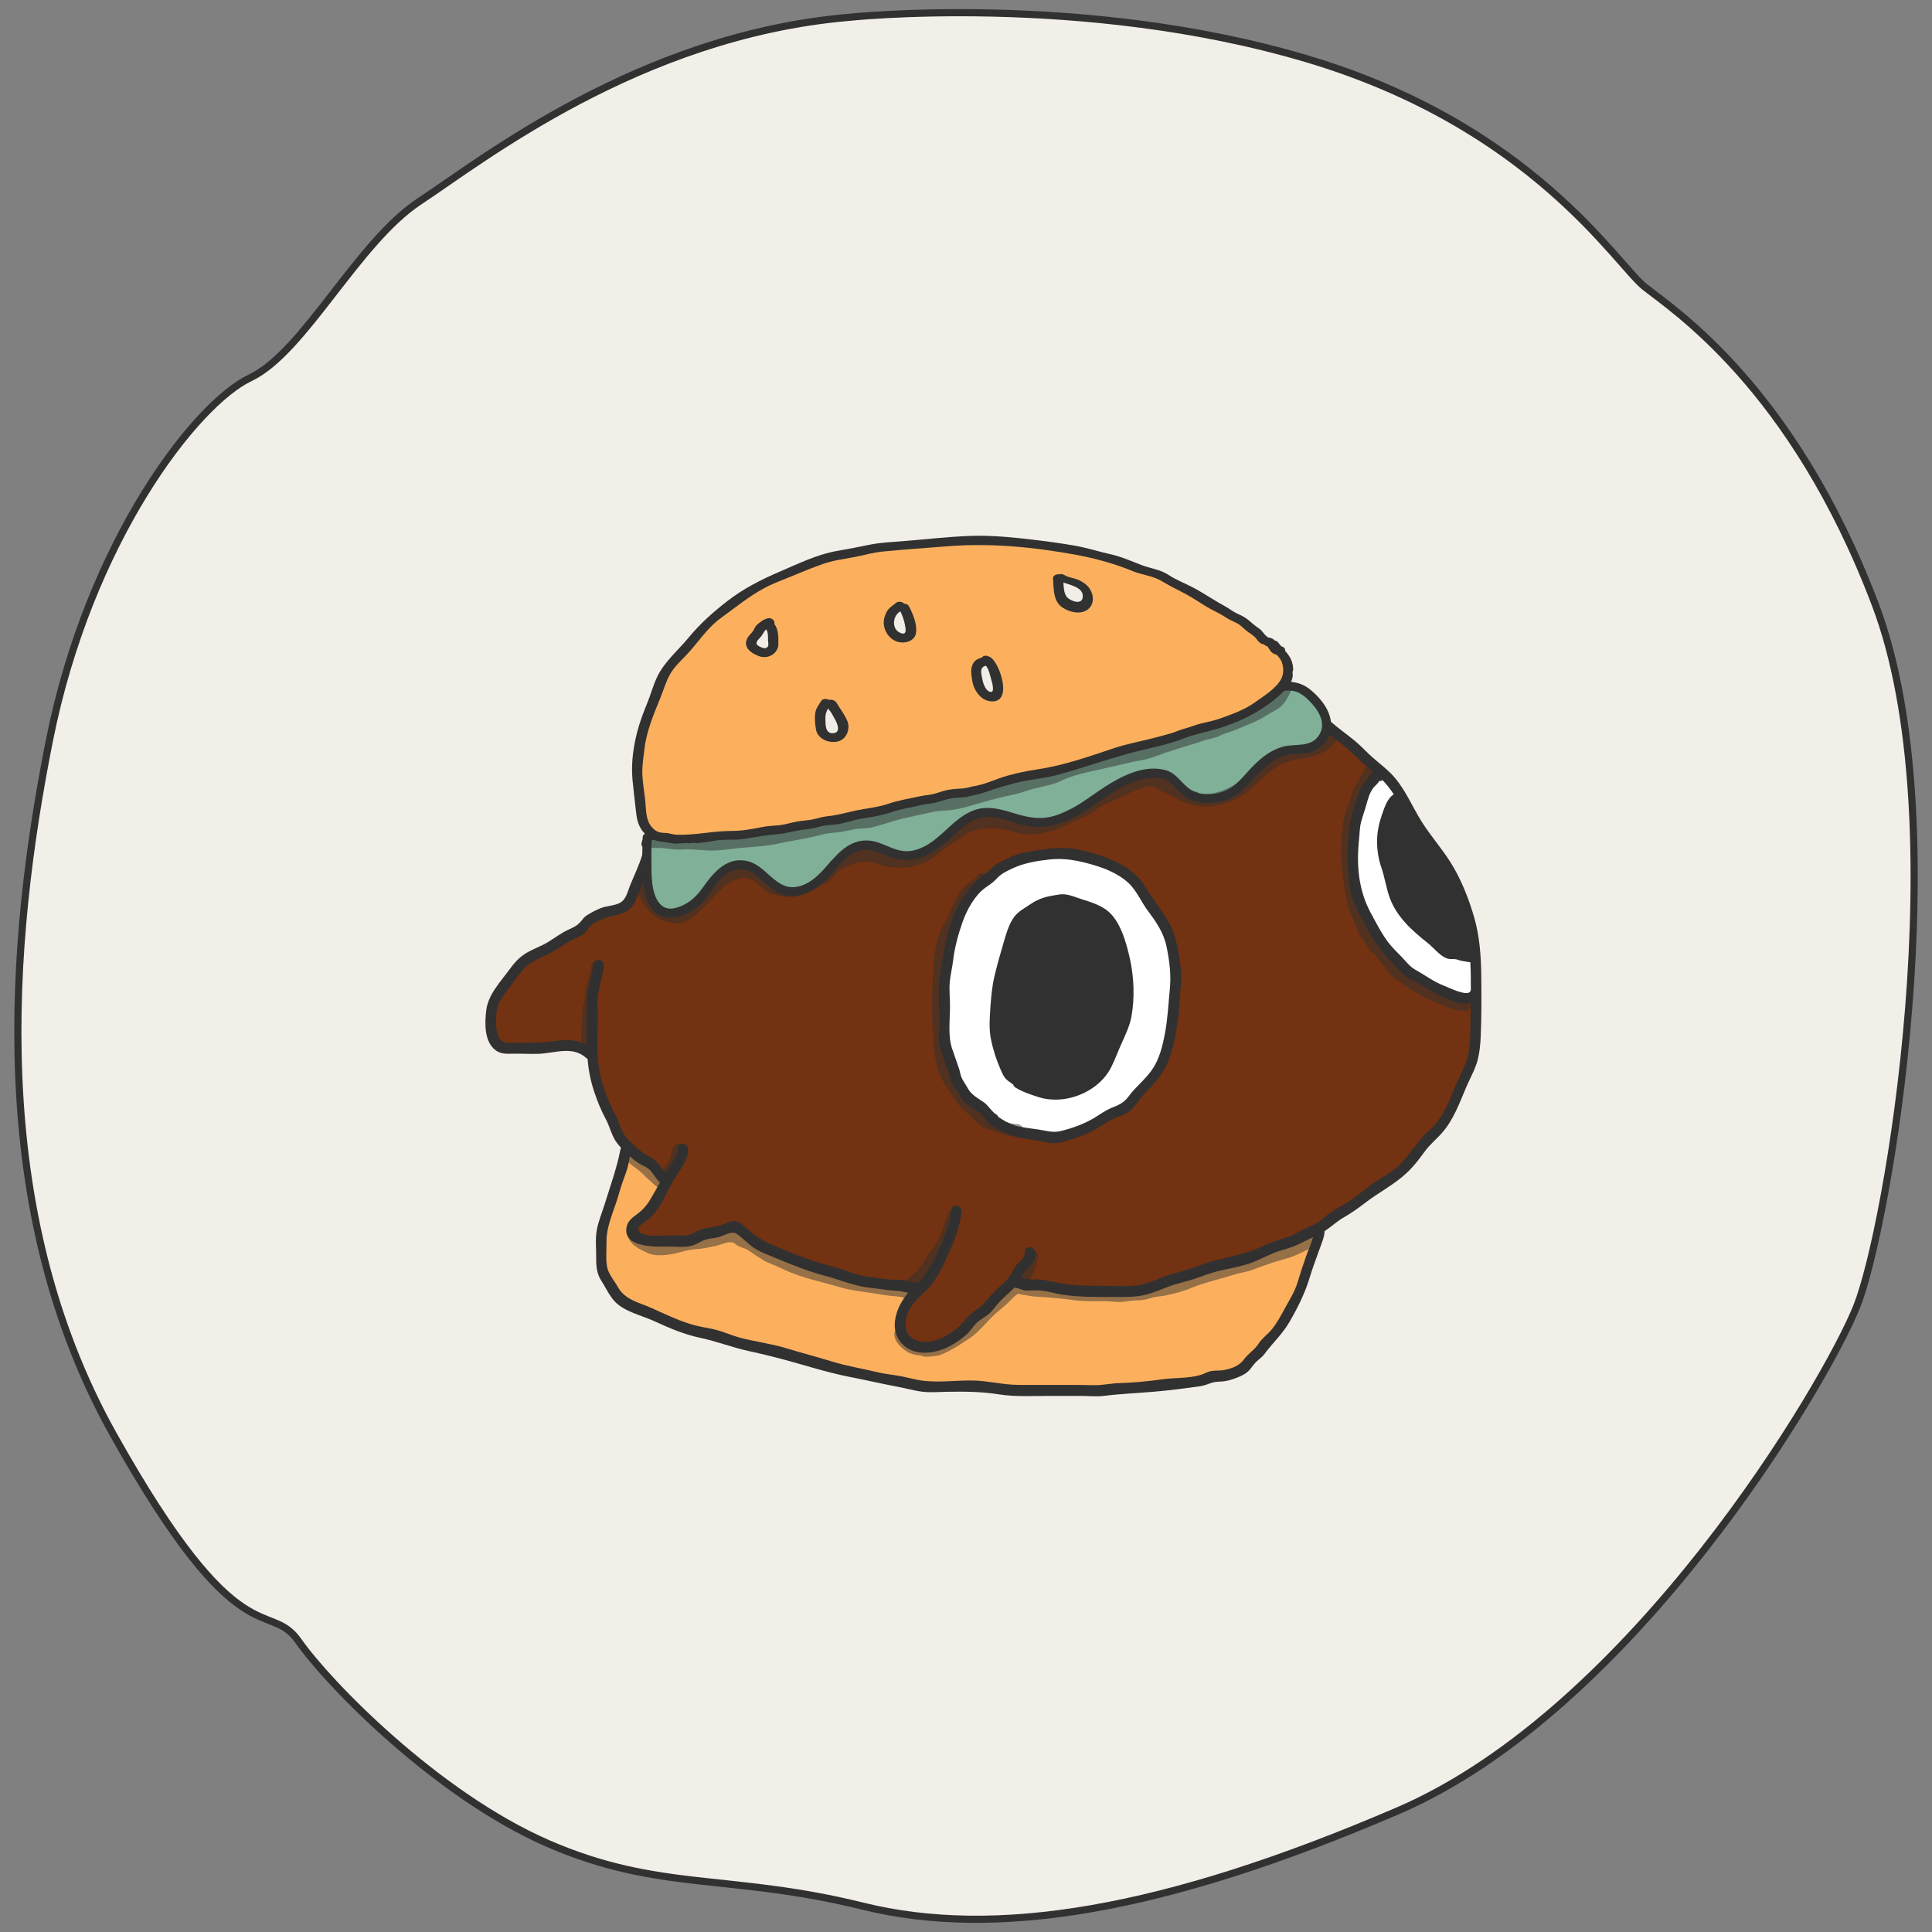 <?xml version="1.0" encoding="UTF-8"?>
<svg xmlns="http://www.w3.org/2000/svg" viewBox="0 0 1080 1080">
  <rect x="0" y="0" width="1080" height="1080" fill="#808080" stroke="none"/>
  <defs>
    <style>
      .cls-1 {
        fill: #f0eee6;
      }

      .cls-1, .cls-2, .cls-3, .cls-4, .cls-5, .cls-6, .cls-7 {
        stroke-width: 0px;
      }

      .cls-2 {
        fill: #fcb05e;
      }

      .cls-3 {
        fill: #733211;
      }

      .cls-4 {
        opacity: .5;
      }

      .cls-4, .cls-7 {
        fill: #313131;
      }

      .cls-5 {
        fill: #81b099;
      }

      .cls-6 {
        fill: #fff;
      }

      .cls-8 {
        fill: #f2efe8;
        stroke: #313131;
        stroke-miterlimit: 10;
        stroke-width: 4px;
      }
    </style>
  </defs>
  <g id="_圖層_18" data-name="圖層 18">
    <path class="cls-8" d="M473.42,9.79s131.37-14.33,257.17,23.09c125.8,37.42,172.77,114.65,188.7,127.39,15.92,12.74,82.8,55.73,128.98,177.55,46.18,121.82,7.17,348.73-10.35,392.52-17.52,43.79-125,225.32-256.37,281.85-131.37,56.53-225.32,71.66-299.37,53.34-74.05-18.31-113.85-7.96-175.96-35.03-62.1-27.07-122.61-89.17-139.33-113.06-16.72-23.89-32.64,11.15-103.5-115.45C-7.48,675.41,5.26,526.52,27.55,414.26c22.29-112.26,82.01-188.7,112.26-203.03,30.26-14.33,59.71-75.64,94.75-98.73,35.03-23.09,122.61-92.36,238.86-102.71Z"/>
  </g>
  <g id="_圖層_14" data-name="圖層 14">
    <g>
      <g>
        <path class="cls-7" d="M828.03,545.34c-.11-10.86-.9-21.86-3.9-32.31-2.75-9.59-6.57-19.46-11.49-28.05-5.28-9.22-12.58-17.06-18.18-26.09-5.05-8.15-8.69-17.06-14.94-24.35-3.56-4.15-7.81-7.27-11.88-10.81-3.61-3.14-6.78-6.73-10.48-9.77-4.08-3.35-8.41-6.37-12.41-9.83-3.13-2.71-5.76-6.35-9.34-8.42-2.82-1.63-6.12-2.47-9.18-3.63-.18-1.08-.97-2.04-2.37-2.08-11.32-.26-22.38,2.46-33.22,5.48-11.34,3.16-22.69,5.78-34.16,8.4-23.94,5.47-47.48,12.48-71.08,19.24-23.59,6.76-47.29,13.21-71.42,17.74-24.46,4.59-48.52,10.93-72.62,17.07-13.36,3.4-26.73,6.81-40.24,9.55-6.96,1.41-13.95,2.68-20.87,4.26-6.17,1.41-12,4.4-18.46,4.01-1.11-.07-1.83.49-2.17,1.25h-.36c-.12.42-.23.84-.36,1.26-1.78,5.64-4.31,10.96-6.56,16.4-1.43,3.45-2.28,8.15-5.7,9.99-3.21,1.73-7.26,1.63-10.64,2.93-2.71,1.04-5.61,2.58-8.08,4.18-1.4.9-2.13,1.99-3.19,3.27-2.09,2.53-4.27,3.41-7.07,4.71-3.88,1.79-7.28,4.35-10.9,6.63-4.27,2.69-9.11,4.12-13.35,6.87-3.48,2.25-6.05,5.2-8.52,8.59-4.9,6.73-11.96,14.01-13.06,22.76-.92,7.32-1.23,17.77,5.28,22.57,2.6,1.92,5.59,1.97,8.64,1.89,5.06-.14,10.11.2,15.17.05,9.05-.27,19.02-4.68,26.73,2.28.25.23.52.38.78.51.52,6.2,1.65,12.29,3.81,18.68,1.85,5.45,3.78,10.15,6.46,15.17,2.46,4.6,3.22,9.58,6.58,13.71.58.71,1.21,1.43,1.85,2.15-.11.21-.2.43-.24.65-2.03,10.59-5.69,20.61-8.89,30.91-1.5,4.83-3.62,9.83-4.46,14.83-.82,4.87-.22,10.04-.28,14.97-.05,4.66.26,8.98,2.84,12.92,2.45,3.75,4.49,8.43,7.56,11.66,5.52,5.82,14.97,7.72,21.93,10.94,8.57,3.96,17.04,7.54,26.27,9.49,8.93,1.88,17.37,5.25,26.3,7.19,9.79,2.12,19.24,4.54,28.87,7.32,9.14,2.64,18.39,5.35,27.71,7.17,9.06,1.77,17.99,3.88,27.06,5.55,4.74.88,9.42,2.3,14.22,2.83,4.31.47,8.64.07,12.96,0,9.93-.17,19.46-.15,29.3,1.41,9.4,1.49,19.05.87,28.53.89,5.84,0,11.67-.01,17.51,0,4.28.01,8.64.51,12.89-.03,9.38-1.19,18.9-1.53,28.33-2.36,8.22-.72,16.53-1.77,24.72-2.94,2.02-.29,3.81-.76,5.7-1.55,2.38-.99,4.28-1.03,6.78-1.17,2.97-.16,5.99-1.08,8.75-2.16,2.85-1.12,5.55-2.4,7.51-4.93,1.44-1.87,2.53-3.45,4.37-4.95,1.35-1.1,2.48-2.02,3.54-3.45,4.57-6.17,10-11.05,13.94-17.89,4.77-8.28,8.71-16.11,11.45-25.33,1.54-5.18,3.57-10.29,5.36-15.39,1.18-3.35,2.6-6.44,2.82-9.98,3.54-2.3,6.67-5.33,10.36-7.46,4.29-2.48,8.28-5.24,12.22-8.29,7.62-5.89,16.44-10.29,23.47-16.95,3.66-3.47,6.79-7.5,9.76-11.62,2.99-4.16,6.45-6.79,9.75-10.54,6.51-7.38,9.87-16.87,13.7-25.89,2.16-5.08,4.98-9.75,6.34-15.17,1.05-4.18,1.46-8.55,1.64-12.85.49-11.3.42-22.77.3-34.07Z"/>
        <path class="cls-3" d="M821.96,576.79c-.12,5.51-.51,11.07-2.22,16.32-1.54,4.73-4.18,9.09-6.05,13.69-3.57,8.8-7.31,18.59-14.53,24.84-7.04,6.09-11.27,14.85-18.39,20.97-3.92,3.37-8.48,5.66-12.69,8.58-3.97,2.75-7.7,5.85-11.59,8.72-4.15,3.07-8.79,5.2-13.01,8.12-1.65,1.14-3.03,2.59-4.58,3.84-2.18,1.76-4.54,2.71-7.06,3.82-4.37,1.94-8.39,4.66-12.93,6.18-4.15,1.39-8.3,2.42-12.26,4.37-9.44,4.66-19.05,6.11-29.04,8.82-4.65,1.26-9.1,3.23-13.72,4.63-4.53,1.38-9.06,2.41-13.51,4.11-4.38,1.67-8.74,3.58-13.35,4.45-5.18.98-10.66.66-15.91.58-10.06-.15-20.28.24-30.2-1.83-4.42-.92-8.33-1.97-12.88-1.83-2.43.07-4.28.03-6.53-.59-.15-.18-.33-.33-.53-.46.26-.5.52-1.02.8-1.56,2.54-4.87,7.26-6.01,6.86-12.39-.24-3.93-6.09-3.94-5.84,0,.22,3.48-3.11,4.77-4.88,7.31-2.21,3.16-3.12,6.24-6.02,8.98-2.37,2.24-4.87,4.35-7.12,6.74-2.44,2.58-4.27,5.54-7.15,7.62-2.54,1.85-5.02,3.29-7.1,5.76-2.11,2.51-3.91,4.8-6.55,6.77-5.72,4.26-12.9,8.03-20.11,6.35-8.29-1.93-9.15-9.79-5.82-16.91,2.97-6.35,8.74-9.61,12.83-14.98,3.89-5.12,6.68-11.09,9.35-16.97,3.33-7.35,6.25-14.94,7.31-23.05.51-3.87-5.12-5.53-5.63-1.63-1.22,9.3-4.86,17.86-8.87,26.17-2.7,5.59-5.65,10.41-9.64,14.7-.23-.05-.48-.07-.75-.06-2.67.15-5.04-1.13-7.67-1.47-2.07-.27-4.14-.03-6.22-.14-4.64-.24-9.41-1.19-14.03-1.76-4.71-.59-9.14-2.36-13.63-3.88-4.72-1.6-9.59-2.62-14.33-4.14-8.59-2.76-17.01-6.23-25.32-9.8-5.09-2.19-9.2-4.84-13.43-8.54-1.81-1.58-3.66-3.67-6-4.37-3.04-.91-5.59.76-8.35,1.8-3.8,1.43-7.87,1.35-11.71,2.52-1.62.49-2.94,1.37-4.4,2.19-2.44,1.36-4.7,1.31-7.38,1.23-2.11-.07-4.16-.11-6.27-.02-4.75.21-10.01.73-14.62-.77-7.6-2.46,2.01-6.9,4.65-9.53,5.68-5.64,9.06-14.79,13.26-21.65,2.81-4.6,7.91-10.63,7.46-16.44-.3-3.91-6.14-3.94-5.84,0,.28,3.7-3.36,7.87-5.17,10.87-.54.89-1.06,1.79-1.6,2.69-2.95-3.54-4.83-7.22-9.09-9.3-4.57-2.24-8.46-5.95-12.04-9.67-3.9-4.04-4.51-9.4-7.19-14.17-2.8-5-4.66-10.01-6.48-15.49-4-12.05-3.41-23.44-3.11-35.99.14-5.68-.56-11.52.47-17.13.9-4.91,2.47-9.46,2.73-14.5.2-3.95-5.64-3.93-5.84,0-.32,6.11-2.77,11.78-3.18,17.89-.38,5.74.07,11.55-.14,17.31-.12,3.29-.18,6.46-.14,9.57-5.1-3.02-10.6-3.34-16.86-2.46-8.89,1.25-17.68,1.1-26.64,1.12-5.86.02-7.16-4.98-7.17-10.45,0-3.9-.23-7.94,1.45-11.53,2.07-4.42,5.6-8.32,8.37-12.26,3.08-4.36,5.87-8.32,10.47-11,4.14-2.41,8.64-3.89,12.69-6.49,3.83-2.46,7.44-4.9,11.57-6.79,1.8-.82,3.66-1.63,5.16-3,1.31-1.19,2.04-3.07,3.37-4.18,2.12-1.79,5.84-3.37,8.35-4.23,5.48-1.86,11.4-1.56,15.01-7.05,2.53-3.85,3.79-8.83,5.6-13.07,1.71-4,3.45-8.01,4.82-12.17,4.35-.22,8.41-1.62,12.61-2.93,5.69-1.78,11.64-2.76,17.48-3.92,12.17-2.41,24.24-5.13,36.27-8.12,24.15-6,48.16-12.61,72.52-17.7,12.05-2.52,24.16-4.65,36.15-7.48,11.95-2.82,23.8-6,35.62-9.31,23.65-6.63,47.14-13.8,70.98-19.74,12.83-3.2,25.85-5.57,38.59-9.14,11.51-3.22,23.11-6.84,35.09-7.35-.1.23-.2.47-.31.7,3.89,1.47,7.79,2.95,11.63,4.55,3.91,1.64,6.53,5.38,9.73,8.15,3.35,2.9,6.92,5.52,10.4,8.24,4.02,3.15,7.44,6.77,11.2,10.21,1.76,1.61,3.61,3.09,5.45,4.6-.78.72-1.42,1.71-2.29,2.75-2.35,2.8-3.99,4.82-5.37,8.38-2.85,7.34-5.34,15.39-5.87,23.29-.29,4.34-1.22,8.65-1,13.02.25,4.81.61,9.79,1.07,14.58.74,7.75,4.17,14.89,7.92,21.48,4.1,7.21,7.93,14.48,13.63,20.45,3.06,3.21,6.01,6.74,9.32,9.66,2.4,2.11,5.19,2.95,7.88,4.52,6.7,3.93,12.99,8.08,20.42,10.46,2.38.76,5.89,1.31,8.82.67-.04,5.34-.13,10.68-.24,16.01Z"/>
        <path class="cls-6" d="M822.18,545.34c-.03-2.48-.12-4.98-.28-7.46-1.68-.14-3.43-.53-4.97-.78-.97-.16-1.83-.61-2.79-.82-1.3-.28-2.52-.03-3.84-.19-4.65-.59-8.44-5.97-11.99-8.78-8.73-6.89-17.53-14.62-21.49-25.58-2-5.52-2.72-11.35-4.68-16.92-1.89-5.39-2.71-12.1-2.21-17.82.48-5.54,2.07-10.47,4.02-15.55,1.03-2.68,2.7-5.92,5.15-7.39-1.72-2.65-3.61-5.19-5.86-7.52-.14-.15-.29-.28-.43-.43-.44.36-1.03.57-1.78.51-.21.35-.44.69-.69,1-.81,1-1.84,1.82-2.63,2.83-2.05,2.62-3,6.13-3.89,9.35-.88,3.16-2.02,6.25-2.88,9.41-.95,3.44-.86,6.81-1.24,10.33-1.5,14.15-.24,28.34,6.59,40.85,3.12,5.72,6.27,11.99,10.28,17.08,2.11,2.68,4.62,5.01,6.97,7.46,2.3,2.4,4.53,5.42,7.42,7.03,5.24,2.91,10.56,6.93,16.14,9.03,2.05.77,13.42,6.47,14.81,3.13.09-.21.19-.4.31-.57,0-2.73-.01-5.46-.04-8.18Z"/>
        <path class="cls-2" d="M345.8,667.94c-2.38,8.46-6.87,17.21-6.76,26.13.05,4.46-.47,9.43.26,13.81.72,4.29,3.94,7.7,5.99,11.43,4.06,7.36,11.86,8.73,18.86,11.85,8.24,3.68,16.26,7.69,25.01,9.89,3.85.97,7.83,1.42,11.65,2.47,4.32,1.19,8.43,3.08,12.77,4.24,8.7,2.31,17.68,3.35,26.3,6.01,8.39,2.59,16.88,4.74,25.26,7.34,8.3,2.57,17.05,3.95,25.49,5.98,4.2,1.01,8.47,1.38,12.71,2.17,4.36.81,8.66,2.11,13.07,2.62,9.02,1.03,18.41-.33,27.48-.17,8.56.15,16.86,2.45,25.42,2.45,9.72,0,19.44.01,29.16.01,4.36,0,8.7.08,13.05.16,4.67.09,9.18-1,13.84-1.14,8.38-.25,16.57-1.06,24.88-2.21,7.64-1.05,17.01-.15,24.07-3.65,3.46-1.71,6.78-.79,10.4-1.56,4.26-.91,8.05-2.28,10.75-5.96,2.39-3.27,5.77-5.12,7.96-8.53,2.08-3.23,4.9-5.06,7.32-7.91,3.05-3.6,5.27-7.94,7.55-12.09,2.52-4.6,5.43-9.14,6.99-14.21,1.55-5.06,3.14-10,4.89-15,1.1-3.15,2.9-6.89,3.86-10.51-2.81,1.38-5.62,2.76-8.43,4.12-4.45,2.15-9.24,3-13.78,4.83-4.76,1.92-9.14,4.45-14.05,6.01-4.99,1.59-10.1,2.55-15.19,3.65-5.05,1.08-9.8,3-14.69,4.65-4.76,1.61-9.66,2.55-14.38,4.3-4.66,1.73-9.24,3.82-14.1,4.88-4.8,1.05-9.75,1.02-14.64,1-10.12-.04-20.47.27-30.51-1.22-5.15-.77-10.16-2.57-15.38-2.5-2.03.03-4.07.33-6.08.03-1.94-.29-3.72-1.43-5.67-1.53-2.66,2.67-5.6,5.02-8.19,7.76-2.05,2.16-3.67,4.75-5.89,6.72-2.34,2.07-5.28,3.31-7.45,5.6-1.95,2.05-3.37,4.5-5.52,6.37-2.54,2.21-5.42,4.21-8.32,5.84-8.57,4.81-21.47,6.84-28.49-2-6.42-8.08-1.87-20.27,4.44-27.4-2.35-.44-4.69-1.05-7.09-1.15-4.68-.2-9.22-1.16-13.87-1.6-8.85-.84-16.96-4.46-25.52-6.73-9.27-2.46-18.25-6.02-27.13-9.73-4.04-1.69-8.34-3.2-12.1-5.54-3.71-2.31-6.6-5.74-10.17-8.19-2.98-2.04-7.36,1.28-10.69,1.98-1.95.41-3.95.58-5.89,1.03-2.5.58-4.31,1.94-6.63,2.94-5.11,2.22-11.69.96-17.2,1.15-6.37.22-24.23.07-20.97-11.65.83-2.96,3.46-4.86,5.74-6.53,3.98-2.91,6.25-6.06,8.7-10.49,1.31-2.36,2.65-4.7,4-7.03-.08-.07-.16-.13-.23-.21-1.67-1.87-2.97-3.96-4.52-5.92-2.08-2.64-4.37-3.04-7-4.72-1.69-1.08-3.4-2.41-5.06-3.85-.52,3.04-1.01,6.05-2.11,8.97-1.57,4.17-2.95,8.21-4.16,12.52Z"/>
        <path class="cls-7" d="M525.37,546.36c2.26-15.63,4.71-33.7,14.3-46.5,2.03-2.71,4.18-5.88,6.83-7.96,2.93-2.3,5.57-4.32,8.27-6.99,2.78-2.75,6.11-3.71,9.47-5.42,3.21-1.63,6.12-2.61,9.68-3.19,8.41-1.37,16.69-3.08,25.23-1.92,8.08,1.1,16.35,3.59,23.82,6.96,6.59,2.98,12.99,7.43,16.88,13.91,4.37,7.29,10.07,13.83,14.06,21.34,3.77,7.1,4.85,15.52,6.01,23.45.53,3.6.59,7.03.18,10.64-.59,5.19-.53,10.39-1.14,15.59-.96,8.18-2.31,16.76-4.99,24.54-2.64,7.67-6.83,13.12-12.43,18.64-3.15,3.11-5.41,6.8-8.34,10.07-3.12,3.48-6.94,4.11-10.96,5.97-4.32,2-8.07,5.16-12.38,7.26-3.71,1.8-7.86,3.03-11.74,4.41-3.37,1.2-7.59,2.44-11.16,1.77-4.72-.88-9.39-1.79-14.15-2.49-7.28-1.07-13.99-3.89-19.89-8.25-.65-.48-1.01-1.1-1.18-1.75-1.52-1.57-2.78-3.44-4.55-4.79-2.97-2.25-6.38-3.67-8.96-6.5-1.36-1.5-1.84-3.04-2.81-4.79-.93-1.68-2.34-3.04-3.24-4.73-.65-1.2-.9-2.37-1.18-3.72-.47-2.32-1.36-4.07-2.16-6.24-1.27-3.45-2.47-7.35-3.4-10.91-.99-3.82-.4-7.8-.27-11.7.31-8.79-1.08-18,.17-26.7Z"/>
        <path class="cls-6" d="M532.4,586.68c1.25,3.57,2.5,7.17,3.72,10.73.56,1.62.66,3.18,1.34,4.79.86,2.06,2.25,3.82,3.32,5.79,2.28,4.17,5.48,5.6,9.15,8.17,2.59,1.81,4.31,5.16,6.89,6.74.63.38,1.02.89,1.23,1.45.86.55,1.67,1.05,1.99,1.27,2.7,1.84,6.14,3.36,9.3,4.06,3.62.8,7.33,1.13,10.99,1.69,4.11.62,7.94,1.92,12.06,1.01,6.59-1.46,13.81-4.13,19.63-7.67,3.08-1.87,5.87-3.97,9.22-5.35,4.03-1.66,6.9-2.69,9.61-6.41,3.93-5.39,9.27-9.42,13.07-14.85,4.23-6.04,5.97-13.44,7.34-20.68,1.51-8.04,1.81-15.9,2.64-23.98.85-8.31-.08-15.69-1.7-23.86-1.59-7.97-5.68-13.95-10.4-20.24-3.88-5.17-6.48-11.74-11.27-16.03-5.84-5.23-13.07-8.01-20.39-10.11-7.68-2.21-15.23-3.63-23.21-2.77-7.39.8-14.57,1.97-21.32,5.18-3.42,1.63-5.97,2.84-8.6,5.69-1.96,2.12-4.01,3.38-6.3,5.02-5.82,4.18-10.27,12.38-12.66,19.16-2.32,6.61-4.44,14.31-5.23,21.28-.47,4.19-1.59,8.31-1.92,12.51-.34,4.3.16,8.69.17,13,.02,8.14-1.36,16.74,1.32,24.43Z"/>
        <path class="cls-7" d="M553.59,563.69c.43-6.11.94-12.18,2.36-18.14,1.34-5.62,2.87-11.26,4.54-16.79,1.6-5.31,3.06-11.52,6.31-16.03,2.36-3.27,6-5.09,9.2-7.28,5.34-3.65,9.73-4.42,15.93-5.4,4.67-.74,8.47,1.29,12.89,2.66,4.7,1.45,10.18,3.2,14.16,6.32,7.34,5.77,10.66,18,12.64,26.89,2.3,10.32,2.76,22.03.84,32.46-.91,4.95-3.28,10.02-5.34,14.55-2.02,4.44-3.69,9.09-5.86,13.46-4.92,9.9-15.25,16.14-25.59,17.85-4.88.81-10.52.57-15.25-.99-4.32-1.42-8.96-2.88-12.8-5.33-.7-.44-1.09-1.04-1.27-1.69-1.29-1-2.7-1.78-3.87-2.93-1.46-1.44-2.25-3.43-3.09-5.31-2.4-5.4-4.33-11.41-5.48-17.25-1.1-5.61-.7-11.4-.31-17.07Z"/>
        <path class="cls-7" d="M559.07,575.4c.31,5.65,2.32,11.67,4.28,16.92.82,2.21,1.78,5.12,3.48,6.73,1.59,1.51,3.44,2.39,4.96,4.07.13.15.24.3.34.45,13.38,7.48,33.88,6.81,42.73-7.75,4.18-6.88,7.36-15.59,10.11-23.18,2.94-8.14,2.92-16.72,2.45-25.33-.52-9.63-3.41-20.16-8.16-28.44-4.56-7.95-14.27-9.77-22.17-12.35-3.47-1.13-10.74-.03-14,1.52-3.32,1.59-8.15,4.65-10.77,7.36-3,3.11-4.04,8.26-5.34,12.33-1.51,4.7-2.73,9.5-4.02,14.27-2.89,10.66-4.49,22.28-3.87,33.41Z"/>
        <g>
          <path class="cls-7" d="M743.98,403.39c-.84-6.95-5.76-13-10.92-17.4-5.69-4.85-12.03-5.7-19.24-4.27-7.93,1.57-15.5,4.51-23.45,6.09-10.13,2.01-20.25,4.05-30.35,6.18-20.09,4.23-40.1,8.8-60.22,12.89-19.7,4-39.19,8.58-58.57,13.89-19.34,5.3-38.62,10.86-58.19,15.25-9.82,2.21-19.73,3.82-29.6,5.73-9.83,1.9-19.57,4.25-29.29,6.63-17.95,4.4-36.5,7.32-53.91,13.58-3.1,1.12-6.28,2.02-8.55,3.86-1.23.02-2.45.82-2.45,2.41,0,.27,0,.55,0,.84-.3.73-.53,1.55-.66,2.48-.1.8.13,1.39.55,1.79-.44,14.5-1.2,40.73,16.43,39.6,5.33-.34,10.99-3.1,15.02-6.49,4.44-3.74,7.12-8.95,10.7-13.41,3.77-4.69,9.36-8.27,15.64-6.74,5.19,1.27,8.83,5.91,12.8,9.16,4.22,3.47,9.04,5.92,14.65,5.43,6.51-.57,12.17-4.02,16.76-8.49,4.71-4.59,8.44-10.26,13.79-14.17,6.47-4.73,12.21-3.61,19.09-.66,6.27,2.69,12.18,4.21,18.96,2.41,6.77-1.8,12.33-6.03,17.48-10.6,5.85-5.18,12.1-12.19,20.4-12.74,8.6-.57,16.61,4.17,24.99,5.34,12.64,1.76,23.83-4,34.02-10.82,10.25-6.87,20.85-15.53,33.71-16.27,3.45-.2,7.08-.06,9.97,2.04,2.76,2.01,4.74,4.98,7.36,7.17,5.67,4.74,13.64,5.53,20.71,4.24,13.75-2.51,19.88-16.77,31.09-23.57,3.21-1.94,6.59-2.99,10.34-3.27,3.78-.29,7.59.02,11.16-1.49,6.39-2.7,10.62-9.73,9.79-16.62Z"/>
          <path class="cls-5" d="M737.72,410.36c-4.58,7.95-13.27,5.06-20.69,7.06-6.37,1.72-12,6.16-16.57,10.79-4.27,4.33-7.97,9.55-13.26,12.72-5.99,3.6-15.43,4.36-21.51.54-5.25-3.3-7.83-9.24-14.19-10.97-11.57-3.15-24.01,2.99-33.46,9.08-9.86,6.36-19.37,14.61-31.13,17.11-6.93,1.47-13.42-.05-20.06-2.09-7.29-2.25-14.98-4.42-22.46-1.65-13.29,4.92-20.24,20.12-34.81,22.66-6.75,1.18-12.28-2.4-18.38-4.55-5.84-2.06-11.62-1.58-16.97,1.62-10.57,6.34-15.84,20.65-28.79,23.04-11.36,2.1-16.75-11.11-26.53-14.06-11.74-3.54-19.72,5.5-25.71,14.04-3.5,4.99-7.33,8.84-13.13,11.07-3.5,1.35-7.6,2.04-10.53-.8-5.81-5.65-5.32-17.35-5.4-24.74-.04-3.72.04-7.44.07-11.16,1.3-1.63,4.18-2.23,5.92-2.8,3.8-1.25,7.49-2.74,11.35-3.82,8.59-2.4,17.39-3.91,26.08-5.91,18.43-4.25,36.66-9.23,55.31-12.42,37.65-6.44,73.8-18.99,110.95-27.58,18.58-4.3,37.35-7.7,55.98-11.76,19.24-4.19,38.44-8.46,57.75-12.31,8-1.6,15.59-3.74,23.43-5.9,3.42-.94,7-1.79,10.57-1.51,4.23.33,7.29,2.67,10.21,5.56,4.75,4.69,9.8,12.04,5.93,18.75Z"/>
        </g>
        <path class="cls-7" d="M353.58,435.96c-.94-9.84.67-20.55,3.54-30.08,1.36-4.5,3.07-8.92,4.87-13.3,1.99-4.86,3.27-10.07,5.66-14.79,4.22-8.33,11.33-14.16,17.33-21.42,6.41-7.76,13.6-14.17,21.79-20.51,8.66-6.71,18.66-11.85,29.01-16.27,10.33-4.41,21.06-9.74,32.47-11.68,6.03-1.02,11.94-2.21,17.92-3.42,6.11-1.24,12.36-1.48,18.6-1.98,12.42-.99,24.86-2.45,37.32-2.93,12.62-.49,25.47.93,37.95,2.42,6.95.83,13.87,1.83,20.74,3.02,6.81,1.19,13.27,3.28,19.98,4.79,6.12,1.38,11.48,3.77,17.22,6,5.29,2.05,10.45,2.45,15.11,5.49,4.86,3.18,10.6,5.25,15.7,8.13,5.49,3.09,10.58,6.54,16.15,9.56,2.32,1.26,4.33,2.94,6.73,4.04,2.28,1.04,4.14,1.86,6.06,3.46,1.99,1.66,3.76,3.3,5.97,4.75,2,1.31,2.63,3.2,4.5,4.53.26.19.45.39.61.6.17,0,.35,0,.53.02,1.42.15,2.5.83,3.36,1.71.65.08,1.28.39,1.76,1.02.59.77,1.18,1.48,1.77,2.17.89.15,1.65.62,2.02,1.47.14.31.18.67.15,1.03,2.18,2.56,3.97,5.1,4.38,8.88.08.73.11,1.45.1,2.16-.29.38-.44.88-.32,1.48.35,1.77-.28,3.71-1.16,5.5-.09-.02-.17-.04-.26-.06-.9,1.73-2.15,3.36-3.75,4.92-9.61,9.4-22.35,16.27-35.98,20.44-6.79,2.07-13.83,3.35-20.4,5.93-7.06,2.78-14.97,4.44-22.44,6.22-15.97,3.81-31.27,9.45-47.06,13.81-7.91,2.18-16.39,2.56-24.33,4.73-3.87,1.06-7.8,2.14-11.62,3.36-3.43,1.1-6.47,2.44-9.97,3.13-.23.08-.48.15-.77.19-1.93.23-3.54,1.01-5.58,1.15-2.61.19-5.28.28-7.85.71-3.04.51-5.8,1.76-8.79,2.42-2.57.57-5.22.69-7.77,1.3-5.52,1.32-10.93,2.03-16.29,3.86-5.47,1.87-10.94,2.81-16.7,3.68-4.77.72-9.19,2.54-14.01,3.21-2.99.42-5.85.3-8.79,1.09-3.17.85-5.66,1.4-8.97,1.75-5.37.57-10.45,2.25-15.84,2.7-6.06.51-12.05,1.57-18.03,2.56-5.85.98-11.69-.02-17.51,1.2-2.79.58-5.65.91-8.52,1.07,0,.03,0,.07-.01.1l-.95.08c-.67-.28-1.5-.33-2.25-.17-.64.14-1.59.2-2.51.25,0-.05.01-.1.02-.15-.27,0-.55,0-.82-.01-2.49-.05-5.2.6-7.64.17-2.14-.38-4.1-.71-6.32-.95-4.46-.47-7.52-2.37-10.17-5.52-3.03-3.6-3.62-7.69-4.08-12-.6-5.67-1.33-11.35-1.87-17.03Z"/>
        <path class="cls-2" d="M360.85,449.54c.41,4.48.36,9.39,3.74,13.08,2.21,2.41,4.1,2.95,7.5,3.01,2.15.04,3.98.91,6.08.98,10.46.38,20.56-2.16,30.96-2.11,5.91.03,12.21-1.25,17.93-2.36,3.3-.64,6.69-.48,10-1.03,2.77-.46,5.46-1.28,8.21-1.81,3.43-.66,6.84-.63,10.22-1.51,2.46-.63,4.68-1.27,7.25-1.53,5.51-.56,10.15-1.99,15.48-3.12,6.2-1.32,12.28-1.76,18.31-3.82,5.79-1.98,11.65-2.88,17.66-4.19,2.62-.57,5.35-.69,7.94-1.36,2.69-.7,5.2-1.76,7.97-2.25,2.62-.46,5.42-.63,8.1-.78,1.64-.09,3.01-.55,4.49-.88.25-.1.52-.18.83-.22,6.72-.87,13.22-4.23,19.68-6.04,5.36-1.5,10.95-2.67,16.53-3.49,14.83-2.18,29.09-7.25,43.09-11.92,6.9-2.3,14.27-3.64,21.36-5.46,3.5-.9,6.97-1.83,10.44-2.82,2.61-.75,4.93-1.95,7.55-2.61,3.19-.8,6.13-2.15,9.35-2.91,3.43-.81,6.81-1.47,10.12-2.62,6.59-2.29,14.25-5.11,19.72-9.04,5.11-3.67,12.31-8.02,14.97-13.46,1.46-2.99,1.28-7.33-.32-10.24-.61-1.11-1.47-2.09-2.39-3.05-1.41-.27-2.63-1.01-3.56-2.26-.33-.44-.61-.92-.89-1.39-.06-.09-.26-.4-.21-.33-.06-.09-.12-.19-.18-.28-.11-.15-.23-.3-.35-.45,0-.01-.03-.03-.05-.05,0,0,0,0,0,0-.81-.09-1.47-.53-1.89-1.11-.62.03-1.27-.12-1.89-.56-1.49-1.06-2.03-2.34-3.18-3.48-1.48-1.46-3.64-2.55-5.24-3.95-1.6-1.39-3.01-2.92-5-3.9-2.03-1-3.86-1.7-5.73-2.95-3.82-2.54-8.18-4.3-12.05-6.76-4.71-2.99-9.18-5.91-14.31-8.39-3.72-1.8-7.08-3.8-10.63-5.79-4.25-2.39-10.39-3.05-15.1-5-9.89-4.1-20.98-7.18-31.73-9.16-23.88-4.4-48.27-6.75-72.61-4.75-11.81.97-23.68,1.72-35.46,2.88-5.58.55-10.87,2.14-16.33,3.18-5.89,1.12-11.53,1.78-17.16,3.77-5.34,1.88-10.59,3.97-15.77,6.16-5.55,2.35-11.62,4.42-16.87,7.24-8.82,4.75-16.51,11.06-24.39,16.79-8.03,5.83-12.88,13.96-19.46,20.83-3.32,3.46-6.42,6.25-8.83,10.36-2.37,4.04-3.51,8.21-5.2,12.45-3.84,9.63-8.04,19.08-9.26,29.3-.55,4.6-1.36,9.29-1.22,13.91.18,5.75,1.31,11.5,1.84,17.23Z"/>
        <path class="cls-7" d="M588.64,323.62c-.18-1.88,1.77-2.8,3.44-2.57.84-.29,1.84-.27,2.76.32,2.56,1.61,6.14,1.77,8.89,3.22,2.11,1.11,3.94,2.39,5.24,4.24,2.48,3.51,2.97,8.79-.81,11.8-4.01,3.18-10.35,1.59-14.23-1.01-5.41-3.63-4.79-10.71-5.29-15.98Z"/>
        <path class="cls-7" d="M494,348.27c-.05-2.05.59-4.16,1.54-6.04,1.2-2.37,3.13-3.42,5.23-5.14,1.54-1.26,3.67-.72,4.67.38,1.05,0,2.1.42,2.66,1.46,2.27,4.21,4.96,10.75,3.82,15.51-.88,3.7-5.52,5.41-9.55,4.49-5.17-1.19-8.26-6.31-8.37-10.66Z"/>
        <path class="cls-1" d="M502.87,353.58c4.42,2.23,3.41-2.17,2.98-4.43-.5-2.59-1.38-5.06-2.58-7.46-1.26.97-2.36,1.95-2.96,3.53-1.09,2.83-.72,6.7,2.56,8.36Z"/>
        <path class="cls-7" d="M543.44,372.09c1.01-2.83,2.73-3.71,5.42-4.49.8-1.32,2.98-1.33,4.29-.38.3.09.59.23.88.44,5.07,3.66,12.55,26.07-.64,24.34-5.53-.73-9.15-6.7-9.8-10.95-.45-2.97-1.2-6.02-.15-8.95Z"/>
        <path class="cls-1" d="M549.19,379.98c.28,1.69,1.99,7.14,5.01,6.77,1.82-.22.35-5.5-.09-6.92-.68-2.17-1.24-5.74-2.99-7.7-1.26.35-2.13.79-2.5,2.27-.43,1.69.29,3.89.57,5.57Z"/>
        <path class="cls-7" d="M418.6,355.52c.91-1.21,2.08-2.13,2.75-3.45.54-1.06.85-1.86,1.78-2.75,1.51-1.46,3.78-3.14,5.99-3.67,2.54-.61,4.31,1.63,3.75,3.24,2.44,3.02,2.23,7.65,2.25,11.08.03,4.96-5.34,8.86-10.96,6.78-5.61-2.08-9.47-6.07-5.57-11.23Z"/>
        <path class="cls-1" d="M424.72,361.48c1.49.69,3.48,1.64,4.58-.19.45-.74.08-2.37.05-3.15-.06-1.69.2-4.71-1.06-6.32-.75.7-1.35,1.54-1.77,2.37-.69,1.34-1.62,2.22-2.65,3.37-1.56,1.76-1.22,2.95.84,3.91Z"/>
        <path class="cls-7" d="M455.67,399.04c.35-3,1.73-4.5,3.23-7.01.97-1.6,3.07-1.61,4.39-.8.33-.08.69-.13,1.08-.11,2.81.16,3.34,1.95,4.56,3.82,1.7,2.61,3.65,5.4,4.8,8.24,1.63,4.02-.28,10.13-5.47,11.33-5.2,1.2-11.09-1.71-12.04-6.34-.57-2.78-.87-6.33-.55-9.13Z"/>
        <path class="cls-1" d="M465.99,409.84c4.32-.47,1.89-5.83.74-7.77-.84-1.41-1.48-2.89-2.44-4.25-.48-.46-.87-.97-1.18-1.53-.07-.11-.12-.2-.17-.28-1.02,1.79-1.64,3.35-1.54,5.78.12,2.71-.41,8.59,4.58,8.05Z"/>
        <path class="cls-1" d="M596.15,333.42c1.51,2.31,8.18,4.92,9,.98,1.18-5.63-5.62-6.99-10.67-8.77.08,2.73.26,5.62,1.67,7.79Z"/>
      </g>
      <path class="cls-4" d="M570.77,629.22c-1.76-1.27-3.71-.78-5.69-1.25-2.91-.7-5.68-2-8.53-2.91-5.05-1.6-7.48-5.32-11.51-8.39-4.45-3.39-7.42-9.4-10.43-14.07-2.94-4.57-4.35-9.01-4.81-14.35-.43-4.96-1.22-9.87-1.44-14.88-.27-6.3,0-12.7.03-19,.03-5.74.45-11.63,1.15-17.31.62-5,1.24-10.37,3.26-15.08.57-1.32,1.61-2.38,2.33-3.61.76-1.3,1.12-2.67,1.59-4.08,1.07-3.24,2.91-6.37,4.54-9.37,1.46-2.68,3.25-4.54,5.66-6.37,1.88-1.43,4.23-2.98,5.35-5.11,2.14-4.07-4.03-7.69-6.17-3.61-.98,1.86-3.84,3.28-5.44,4.54-2.08,1.64-3.71,3.73-5.05,6-3.13,5.35-4.85,11.48-8.16,16.61-2.71,4.2-3.84,10.18-4.68,15.01-1.05,6.03-1.05,12.5-1.44,18.62-.43,6.7-.09,13.49-.13,20.2-.02,2.9.48,5.73.5,8.61.02,2.64.17,5.37.55,7.98.75,5.16,1.48,10.33,3.93,15.05,2.85,5.49,6.73,10.69,10.26,15.76,1.64,2.36,3.95,3.6,5.95,5.55,2.17,2.11,4.12,4.33,6.72,5.96,2.74,1.72,6.07,2.43,9.1,3.49,1.63.57,3.28,1.18,4.95,1.65.56.15,3.54.22,3.98.53,3.74,2.69,7.31-3.51,3.61-6.17Z"/>
      <path class="cls-4" d="M818.58,558.01c-5.64-.29-10.62-3.13-15.69-5.35-4.37-1.92-8.01-4.42-12.07-6.87-4.48-2.69-8.07-5.59-11.22-9.69-1.45-1.89-2.93-3.52-4.23-5.53-1.22-1.89-3.23-2.77-4.55-4.5-1.3-1.71-2.17-3.72-3.51-5.45-1.45-1.88-1.96-4.22-2.89-6.4-2.13-4.99-4.61-9.68-5.32-15.13-.35-2.65-.8-5.27-1.18-7.91-.39-2.68.09-5.44-.45-8.09-.95-4.67-1.15-10.61-.44-15.38.18-1.21.57-2.38.66-3.6.1-1.41-.2-2.78.04-4.18.46-2.67,1.73-5.35,2.66-7.88.88-2.4,1.63-4.99,2.59-7.33.73-1.79,1.84-3.49,2.82-5.23.35-.36.63-.85.78-1.46.09-.19.19-.38.28-.57,0,0,0-.01,0-.02.61-.44,1.08-1.07,1.31-1.87.09-.32.18-.64.3-.95.03-.01.32-.56.39-.66.48-.74.93-1.49,1.39-2.24.98-1.6.4-4-1.28-4.89-1.74-.92-3.85-.42-4.89,1.28-.95,1.55-1.91,3.03-2.52,4.72-.1.09-.2.18-.3.29-.75.8-1.22,1.5-1.45,2.55-.79,1.55-1.65,3.06-2.54,4.56-1.28,2.17-1.66,4.7-2.61,7.02-2.13,5.2-3.94,10.05-4.09,15.66-.07,2.71-.81,5.32-.81,8.08,0,3.28-.29,6.7-.04,9.96.18,2.34.78,4.35.8,6.73.03,3.22.76,6.3,1.21,9.47.83,5.86,2.13,10.9,4.57,16.31,1.12,2.48,2.08,4.95,3.03,7.5.95,2.57,2.88,4.2,4.18,6.53,1.15,2.07,2.15,3.71,4.02,5.21,2.13,1.7,3.2,4.21,5.05,6.21,1.67,1.81,2.91,4,4.63,5.76,1.97,2.01,4.55,3.58,6.82,5.21,4.79,3.44,9.87,6.58,15.27,8.95,6.3,2.77,12.28,5.96,19.29,6.33,4.6.24,4.58-6.91,0-7.15Z"/>
      <path class="cls-4" d="M534.21,675.82c-.1-.01-.2-.03-.3-.04-2.96-.4-4.81,2.44-4.44,4.61-.37.98-1.09,2.02-1.38,2.85-.63,1.76-.86,3.64-1.62,5.35-1.71,3.82-3.25,7.39-5.97,10.61-2.48,2.95-3.86,6.63-6.34,9.58-2.04,2.42-4.7,4.8-7.1,6.89-.92.8-1.24,1.74-1.15,2.64-3.79-1.15-8.31-1.17-12.1-1.69-2.36-.32-4.71-.71-7.06-1.02-2.5-.34-5.2-.56-7.65-1.12-10.42-2.38-20.57-5.79-30.93-8.42-5.32-1.35-10.08-4.68-15.25-6.57-2.42-.88-4.23-2.38-6.46-3.61-2.32-1.28-4.24-3.31-6.68-4.33-1-.42-2.07-.62-3.08-1.02-1.31-.52-2.19-1.42-3.38-2.09-1.89-1.08-4.55-1.02-6.66-.92-2.69.12-5.12,1.25-7.71,1.86-2.34.54-4.8,1.07-7.16,1.39-2.76.37-5.54.57-8.32,1.02-3,.48-5.9,1.65-8.91,2.17-2.95.51-6.85,1.02-9.64-.09-2.2-.88-6.58-2.55-7.06-5.2-.83-4.52-7.72-2.6-6.89,1.9.97,5.29,6.44,7.65,10.73,9.72,4.94,2.39,11.65,1.32,16.8.11,2.59-.61,5.11-1.36,7.73-1.78,2.51-.4,5.04-.42,7.55-.86,2.34-.41,4.75-.96,7.08-1.49,2.64-.61,6.5-2.68,9.23-1.53.89.37,1.73,1.42,2.7,1.87,1.12.52,2.29.85,3.44,1.28,2.48.93,4.74,3.04,7.07,4.4,2.08,1.22,3.88,2.69,6.17,3.57,3.09,1.19,6.02,2.57,9.03,3.96,9.95,4.61,21.07,6.78,31.57,9.88,5.82,1.72,11.8,2.28,17.75,3.18,3.05.46,6.1,1.05,9.16,1.42,2.02.24,6.32.47,7.2.86,2.86,1.3,5.48-1.22,5.46-3.53.83.02,1.69-.24,2.46-.92,2.73-2.37,5.82-5.06,7.98-7.95,2.72-3.64,4.92-7.52,7.73-11.09,1.24-1.58,2.14-3.37,2.91-5.22.85-2.07,1.97-4.03,2.76-6.12.76-2.01,1.08-4.14,1.92-6.13.71-1.68,1.52-3.03,1.42-4.93-.08-1.4-1.05-3.23-2.62-3.45Z"/>
      <path class="cls-4" d="M731.85,690.33c-4.66,1.98-9.32,4.92-14.23,6.23-5.45,1.46-10.71,3.05-15.93,5.14-4.98,2-10.32,2.56-15.31,4.51-5.13,2.01-10.78,2.78-15.94,4.76-4.67,1.79-9.37,3.34-14.14,4.78-4.92,1.49-10.23,1.36-15.05,3.06-2.83,1-5.05.8-8.02.94-2.77.14-5.43.91-8.21.93-2.79.02-5.49-.46-8.3-.37-3.38.11-6.76.16-10.11-.13-5.47-.48-10.98-1.53-16.46-1.64-3.65-.07-7.29-.66-10.93-.88-1.46-.09-2.66-.35-4.1-.64-.13-.03-.25-.04-.38-.06.94-1.59,1.71-3.37,2.5-4.88.67-1.27,1.26-2.63,1.77-3.97.48-1.26.54-2.54.73-3.81,1.78-2.13-.17-6.51-3.81-5.85-.1.02-.2.04-.29.05-1.2.22-2.18,1.38-2.5,2.5-.37,1.32-.29,2.68-.6,4-.28,1.18-.91,2.41-1.47,3.48-.52.98-.98,2.01-1.53,2.97-.43.77-.97,2.18-1.57,2.8-.62.65-.92,1.36-.99,2.06-.41.08-.82.25-1.24.53-4.73,3.09-8.57,7.75-13.04,11.24-3.93,3.07-6.95,7.12-10.42,10.68-1.61,1.66-3.59,3.11-5.57,4.29-2.25,1.35-4.22,3.03-6.54,4.29-2.09,1.13-4.65,2.79-6.94,3.43-1.14.32-2.65.31-3.87.44-.52-.33-1.16-.53-1.94-.52-2.27.04-4.58.05-6.62-1.13-.81-.47-3.64-2.52-3.73-3.34-.5-4.52-7.66-4.57-7.15,0,.42,3.77,2.98,6.29,5.89,8.53,2.67,2.06,5.78,2.83,9.01,3.03,2.32,1.22,6.23.38,8.66.11,2.98-.33,5.9-2.19,8.55-3.51,3.11-1.54,5.76-3.61,8.69-5.4,5.1-3.09,8.99-7.77,13.06-12.05,2.39-2.51,5.03-4.59,7.7-6.8,2.61-2.15,4.78-5.03,7.57-6.95,1.67.6,3.44.6,5.25,1,2.89.64,5.81.72,8.76.91,5.73.37,11.5.88,17.18,1.68,6.13.86,12.16.58,18.33.62,2.6.02,5.14.58,7.75.44,3.1-.17,6.07-.92,9.18-.92,3.05,0,5.27-.42,8.15-1.37,2.59-.86,5.31-.82,7.97-1.37,5.51-1.15,10.71-2.57,15.83-4.8,2.15-.94,4.75-1.64,6.99-2.36,3.15-1.02,6.5-1.86,9.69-2.77,2.47-.71,4.92-1.51,7.41-2.19,2.62-.72,5.45-1.05,7.99-1.99,6.28-2.3,12.38-4.63,18.88-6.32,6-1.57,11.37-4.82,17.04-7.23,4.22-1.8.58-7.96-3.61-6.17Z"/>
      <path class="cls-4" d="M382.56,645c1.94-4.14-4.22-7.77-6.17-3.61-1.03,2.19-1.13,4.71-2.06,6.99-.51,1.25-1.5,2.25-2.27,3.37-.35.51-.67,1.41-1.19,1.66-1.09.52-1.64,1.32-1.79,2.19-1.55-1.36-3.09-2.72-4.52-4.23-2.67-2.82-6.17-4.59-8.85-7.31-3.23-3.28-8.29,1.77-5.05,5.05,2.7,2.74,6.17,4.47,8.85,7.31,2.36,2.5,5.02,4.58,7.54,6.92,2.82,2.61,6.82-.49,6.08-3.41.44-.03.89-.15,1.35-.37,2.34-1.11,4.04-4.37,5.41-6.46.94-1.43,1.39-3.03,1.93-4.64.19-.55.38-1.11.53-1.67.08-.29.74-2.93.21-1.81Z"/>
      <path class="cls-4" d="M337.45,539.61c-.12-.26-.24-.52-.36-.78-1.64-3.59-6.32-1.29-6.66,1.8-.4,3.69-1.83,7.07-2.71,10.71-.45,1.89-.52,3.7-.66,5.62-.15,2-.84,3.84-1.17,5.8-.59,3.55-.61,7.02-.66,10.61-.03,2.12-.36,4.2-.44,6.31-.07,1.71.35,3.15.44,4.79.25,4.58,7.4,4.6,7.15,0-.38-6.97-.75-14.75.83-21.66.86-3.76.87-7.61,1.89-11.32.8-2.9,1.59-5.49,2.1-8.29.64-.98.86-2.26.25-3.59Z"/>
      <path class="cls-4" d="M741.77,408.91c-1.02,1.28-1.91,2.86-3.18,3.8-1.22.9-2.85,1.71-4.23,2.32-3.84,1.72-8.05,2.05-12.18,2.53-7.96.92-14.88,6.37-20.59,11.58-3,2.74-5.77,5.72-9.14,8.04-3.22,2.22-6.24,3.78-9.93,5.06-3.34,1.16-7.44,1.9-10.96,1.52-.41-.04-.84-.1-1.27-.18-.57-.68-1.45-1.13-2.62-1.11-1.38.02-2.73-.6-4.02-1.27-.33-.21-.57-.38-.55-.28-.19-.1-.37-.19-.55-.28-.13-.08-.27-.14-.4-.2-.19-.09-.37-.18-.55-.26-2.54-1.1-4.91-2.53-7.44-3.64-4.65-2.03-8.05-4.78-13.42-3.96-5.16.79-10.05,3.18-14.89,5.17-2.45,1.01-4.5,2.6-6.89,3.68-2.41,1.09-4.99,1.65-7.19,3.11-2.22,1.48-4.24,3.27-6.55,4.6-2.9,1.68-6.11,2.77-9.15,4.17-2.88,1.32-5.67,2.94-8.66,4-2.93,1.03-6.23,1.44-9.29,1.99-6.35,1.14-12.44-2.75-18.66-3.37-5.68-.57-12.01.14-17.5,1.68-5.15,1.44-9.18,5.62-13.79,8.17-5.29,2.92-9.22,7.56-14.84,9.99-5.21,2.25-11.4,2.54-17.01,1.55-2.62-.46-4.89-1.79-7.44-2.31-2.88-.58-6.48-.37-9.39-.05-5.01.56-11.06,3.24-15.07,6.3-.09.07-.17.15-.26.22.12,2.62-.72,5.24-2.8,6.86-7.58,5.91-15.37,9.52-25.12,9.69-5.38.1-9.48-4.51-9.66-9.66-.01-.32-.03-.65-.05-.97-1.76-1.21-3.57-2.29-5.66-2.95-12.24-3.88-22.15,6.81-29.82,14.68-2.18,2.23-4.24,4.6-6.61,6.64-1.24,1.07-2.92,2.5-4.52,3.03-1.48.49-2.73,0-4.23-.31-3.38-.67-6.17-1.87-8.25-4.76-1.29-1.79-4.8-6.25-4.16-8.6,1.21-4.44-5.69-6.34-6.89-1.9-1.36,5,2.4,10.63,5.19,14.55,3.55,4.97,8.43,6.93,14.23,8.06,5.85,1.14,10.37-1.92,14.55-5.79,4.54-4.21,8.56-8.96,13.09-13.19,3.62-3.38,8.59-6.48,13.64-5.97,5.76.57,8.54,6.46,13.45,8.34,5.75,2.21,10.9,3.13,16.94,1.16,2.93-.95,5.64-2.43,8.41-3.76,3.01-1.45,6.18-2.7,8.7-4.96,1.91-1.71,2.94-4.04,5.16-5.41,2.48-1.52,5.56-2.95,8.35-3.73,2.89-.82,7.24-1.1,10.1-.29,2.88.82,5.38,1.94,8.42,2.34,5.4.72,12.17.82,17.26-1.27,2.65-1.09,5.38-2.2,7.74-3.84,2.63-1.83,4.92-4.08,7.51-5.96,2.38-1.73,5.08-3.05,7.5-4.76,2.12-1.5,4.79-3.46,7.24-4.24,6.19-1.99,13.14-1.97,19.34-.4,3.11.79,6.18,1.8,9.37,2.27,3.34.49,6.25.04,9.5-.64,2.89-.61,5.7-.89,8.47-2,3.13-1.25,6.09-2.84,9.15-4.24,3.4-1.56,7.05-2.75,10.21-4.81,2.62-1.71,4.84-3.9,7.75-5.05,6.31-2.51,11.99-6.03,18.43-8.27,2.44-.85,4.93-2.13,7.6-1.85,1.69.18,2.86,1.19,4.24,2.02,1.13.68,2.33,1.03,3.5,1.57,2.44,1.13,5.05,2.75,7.75,4.09.55.4,1.18.64,1.84.85.87.37,1.74.7,2.62.96,1.53.58,2.96,1,4.68,1.37,3.97.85,8.11.56,12.1-.15,8.11-1.45,15.7-5.96,21.56-11.65,6.86-6.66,13.78-13.06,23.6-14.17,4.27-.48,8.54-1.31,12.42-3.2,1.63-.79,3.3-1.7,4.85-2.66,1.81-1.12,2.71-2.96,4.01-4.58,2.84-3.56-2.18-8.65-5.05-5.05Z"/>
      <path class="cls-4" d="M714.98,383.72c-1.28,2.36-2.21,4.73-4.4,6.42-2.18,1.67-4.85,2.82-7.17,4.31-2.57,1.65-5.38,2.67-8.23,3.7-2.71.98-5.23,2.45-7.91,3.54-4.99,2.02-10.14,3.47-15.25,5.06-6.02,1.87-11.94,3.98-17.99,5.76-6.18,1.82-12.07,4.51-18.42,5.68-6.1,1.12-12.34,2.28-18.33,3.89-5.75,1.54-11.56,2.84-17.32,4.36-5.79,1.52-10.94,4.56-16.81,5.74-5.88,1.18-11.44,3.45-17.25,4.84-6.74,1.62-13.46,3.15-20.14,5.05-6.32,1.81-12.43,3.65-19.02,4.16-5.88.45-11.7,1.35-17.45,2.93-2.65.73-5.39,1.35-8.09,1.86-2.51.47-4.56,1.29-6.95,2.15-2.78,1.01-5.93,1.92-8.82,2.5-2.89.58-5.9.33-8.84.87-2.88.53-5.76,1.27-8.67,1.67-2.7.38-5.4.35-8.08.95-5.74,1.28-11.36,2.52-17.15,3.47-3.27.54-6.55,1.41-9.79,2.12-3.2.7-6.41.65-9.62,1.18-7.1,1.18-14.41.97-21.53,1.94-2.91.4-5.81.5-8.78.29-3.37-.24-6.65-1.1-10.06-.78-6.15.58-12.36-.6-18.6-.52-4.6.05-4.61,7.2,0,7.15,2.87-.03,5.57-.06,8.4.33,2.56.35,5.69.74,8.27.54,6.13-.47,12.07.74,18.24.56,5.99-.17,12.02-1.33,18.03-1.73,6.02-.39,12.24-.91,18.14-2.2,5.69-1.24,11.39-2.09,17.08-3.28,2.95-.61,5.83-1.37,8.75-2.07,2.83-.68,5.73-.58,8.59-1.06,2.9-.48,5.76-1.19,8.67-1.67,3.17-.52,6.34-.23,9.48-1.02,5.52-1.39,10.76-3.42,16.27-4.71,5.98-1.4,11.98-2.67,17.98-3.96,2.81-.6,5.9-.51,8.79-.84,3.45-.4,6.67-1.09,10.01-2.03,6.44-1.82,12.86-3.75,19.37-5.32,3.35-.81,6.76-1.37,10.06-2.35,2.97-.89,5.82-1.97,8.85-2.63,2.87-.63,5.8-1.34,8.65-2.09,2.97-.78,5.64-2.27,8.48-3.39,5.7-2.24,12-3.54,17.97-4.85,6.29-1.38,12.56-2.93,18.86-4.33,2.82-.63,5.71-.97,8.5-1.74,3.5-.97,6.86-2.43,10.31-3.57,6.91-2.28,13.89-4.24,20.78-6.59,3.03-1.03,6.29-1.29,9.15-2.79,2.62-1.37,5.5-1.91,8.23-3.06,6.13-2.57,12.63-4.85,18.2-8.48,2.46-1.6,5.13-2.69,7.4-4.6,2.54-2.14,3.81-4.89,5.36-7.75,2.19-4.05-3.98-7.66-6.17-3.61Z"/>
    </g>
  </g>
</svg>